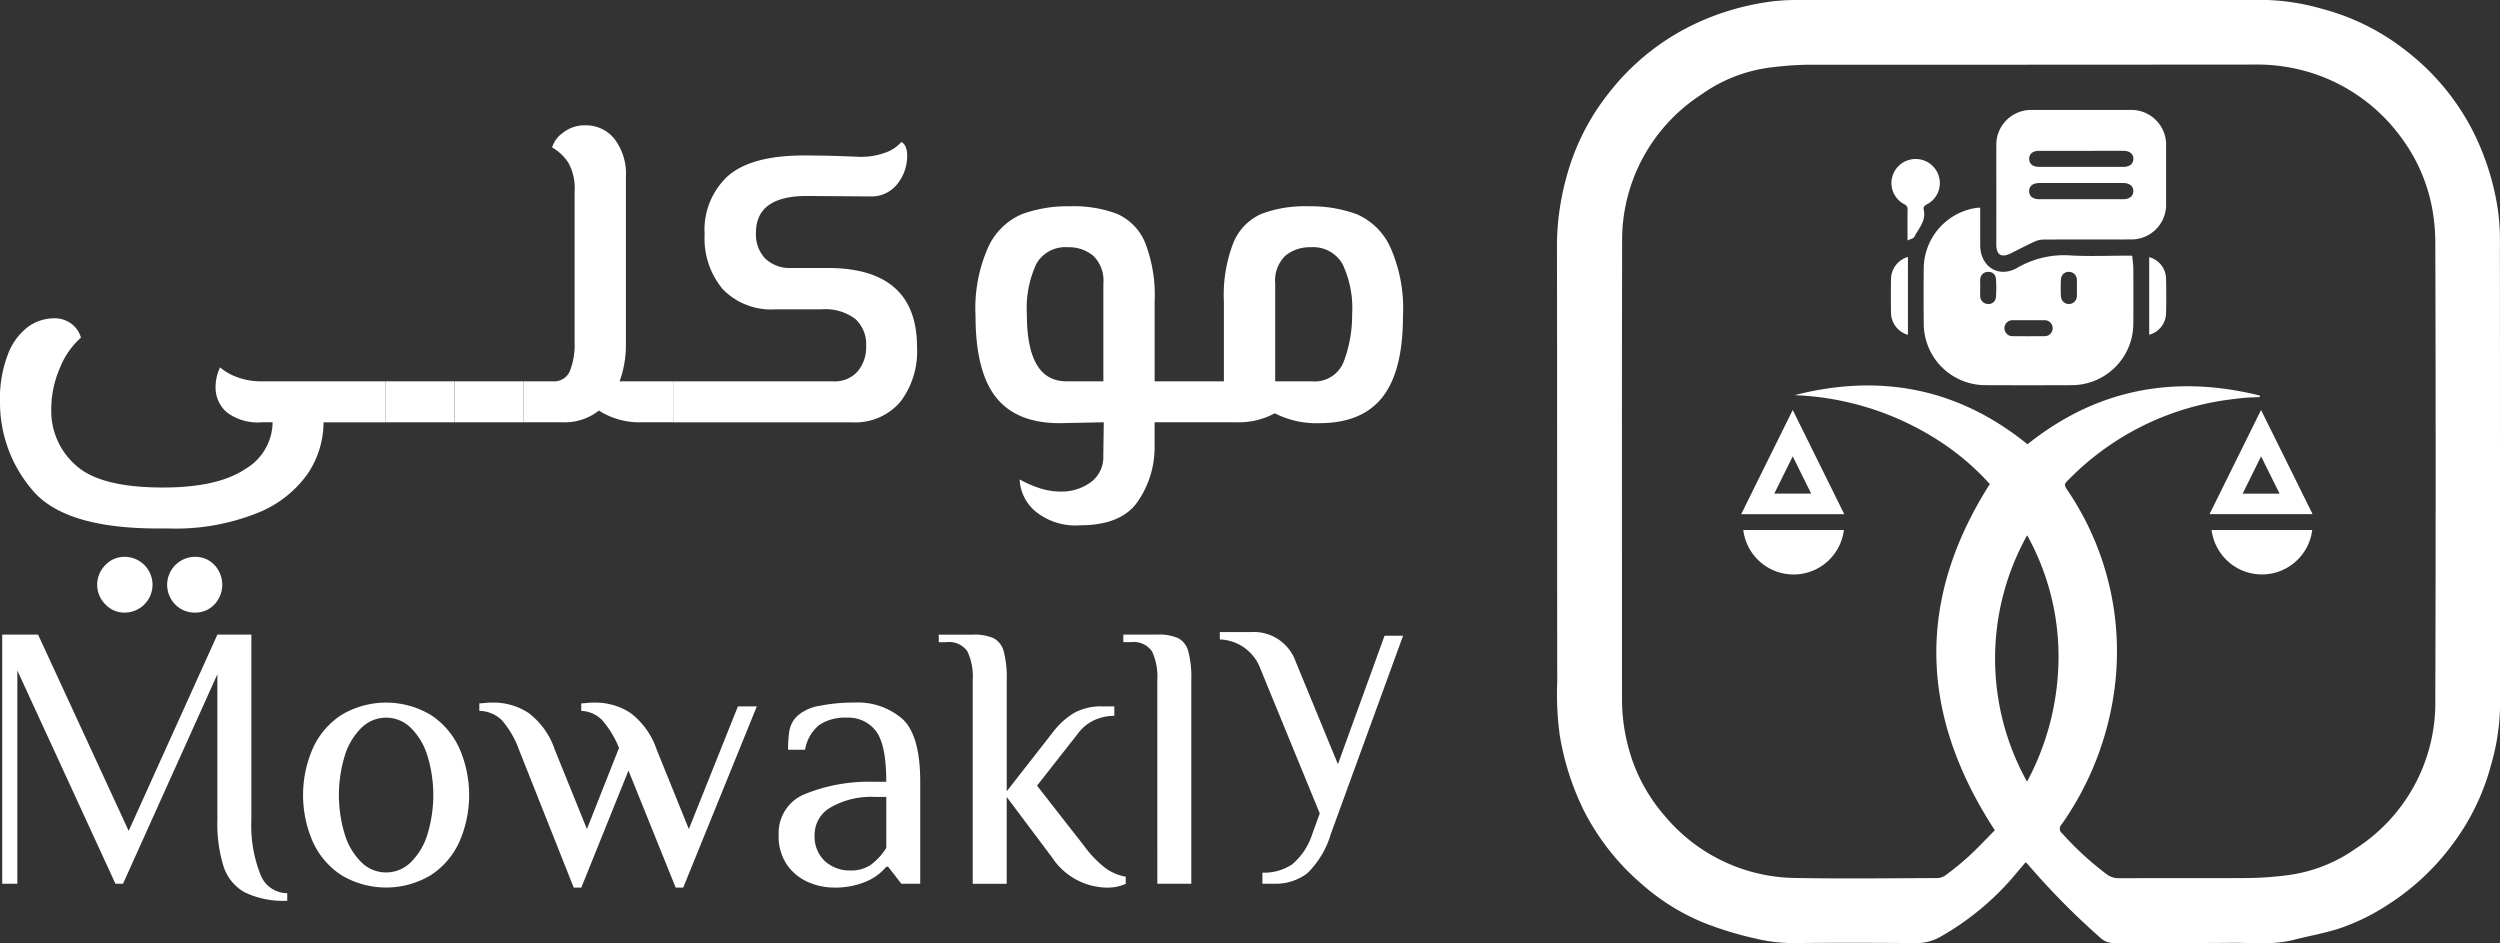 <svg xmlns="http://www.w3.org/2000/svg" width="247.131" height="93.246" viewBox="0 0 247.131 93.246">
  <rect x="0" y="0" width="247.131" height="93.246" fill="#333333" stroke="none"/>
  <g id="لوجو_موكلي" data-name="لوجو موكلي" transform="translate(-115.71 -604.4)">
    <g id="Group_5" data-name="Group 5" transform="translate(269.618 604.4)">
      <path id="Path_25" data-name="Path 25" d="M1193.143,689.651c-.452.536-.893,1.064-1.339,1.585a27.117,27.117,0,0,1-7.029,5.744,4.732,4.732,0,0,1-2.539.646c-4.027-.03-8.054-.046-12.08,0a16.29,16.29,0,0,1-3.894-.494,34.333,34.333,0,0,1-4.967-1.536,21.691,21.691,0,0,1-6.068-3.79,23.776,23.776,0,0,1-5.691-7.189,26.436,26.436,0,0,1-2.434-7.58,29.945,29.945,0,0,1-.243-5.238c-.021-14.4,0-28.8-.028-43.2a25.63,25.63,0,0,1,.936-6.68,22.861,22.861,0,0,1,4.176-8.306,23.6,23.6,0,0,1,8.256-6.723,25.461,25.461,0,0,1,7.31-2.269,19.469,19.469,0,0,1,3.066-.219q23.146-.009,46.294-.006a22.148,22.148,0,0,1,5.626.887,22.7,22.7,0,0,1,8.265,4.127,23.589,23.589,0,0,1,6.8,8.32,25.8,25.8,0,0,1,2.263,7.262,21.988,21.988,0,0,1,.221,3.573q.013,22.92.009,45.84a22.017,22.017,0,0,1-.875,5.576,22.841,22.841,0,0,1-3.932,8.036,23.929,23.929,0,0,1-6.2,5.767,21.082,21.082,0,0,1-4.887,2.4c-1.454.473-2.978.728-4.462,1.115-2.048.531-4.13.276-6.2.3-3.857.04-7.715,0-11.574.025a1.941,1.941,0,0,1-1.4-.543,73.907,73.907,0,0,1-7.221-7.33C1193.282,689.729,1193.246,689.717,1193.143,689.651ZM1216.3,643.5c.006.051.011.1.017.152-.484.022-.969.031-1.452.07s-.976.1-1.461.164a27.143,27.143,0,0,0-15.934,7.868c-.551.549-.537.548-.124,1.181a28.362,28.362,0,0,1,4.6,19.565,30.054,30.054,0,0,1-5.248,13.422.57.57,0,0,0,.069.854,30.209,30.209,0,0,0,4.364,4.014,1.959,1.959,0,0,0,1.257.424c4.332-.016,8.663.009,12.995-.021a33.626,33.626,0,0,0,3.482-.254,15.041,15.041,0,0,0,6.969-2.685,17.119,17.119,0,0,0,7.824-14.667q.07-22.591,0-45.18a18.914,18.914,0,0,0-.393-3.826,16.818,16.818,0,0,0-2.772-6.3,17.549,17.549,0,0,0-8.48-6.477,17.892,17.892,0,0,0-6.22-1.022q-22.105.018-44.212.018a32.974,32.974,0,0,0-3.533.257,14.987,14.987,0,0,0-6.963,2.7,17.145,17.145,0,0,0-7.811,14.725c-.036,15.01-.01,30.018-.014,45.028a18.327,18.327,0,0,0,.579,4.563,16.82,16.82,0,0,0,3.681,7.018,17.076,17.076,0,0,0,12.984,6.1c4.635.085,9.272.024,13.908.009a1.492,1.492,0,0,0,.833-.281,28.962,28.962,0,0,0,2.281-1.857c.912-.846,1.763-1.758,2.588-2.59-7.426-11.384-7.811-22.725-.494-34.221a25.075,25.075,0,0,0-5.112-4.33,28.231,28.231,0,0,0-14.19-4.458c8.471-2.169,16.172-.7,23.027,4.855C1200.187,642.844,1207.88,641.411,1216.3,643.5Zm-23,38.171a26.178,26.178,0,0,0,3.112-12.163,24.706,24.706,0,0,0-3.1-12.195A25,25,0,0,0,1193.3,681.667Z" transform="translate(-1146.83 -604.4)" fill="#fff"/>
      <path id="Path_26" data-name="Path 26" d="M1395.274,741.961c0,1.254,0,2.469,0,3.684,0,2.145,1.811,3.314,3.676,2.249a9.15,9.15,0,0,1,5.258-1.219c1.82.107,3.651.024,5.478.024h.611c.042.457.109.872.112,1.287.012,1.809.019,3.62,0,5.429a6.091,6.091,0,0,1-6.114,6.084q-4.236.018-8.472,0a6.093,6.093,0,0,1-6.13-6.12c-.014-1.827-.022-3.652,0-5.479a6.1,6.1,0,0,1,5.3-5.938C1395.066,741.954,1395.133,741.961,1395.274,741.961Zm4.83,11.119c-.524,0-1.046-.009-1.57,0a.791.791,0,1,0,0,1.575q1.521.016,3.039,0a.791.791,0,1,0,0-1.575C1401.084,753.071,1400.594,753.08,1400.1,753.08Zm-4.826-3.245c0,.3-.021.61,0,.912a.77.77,0,0,0,.772.727.713.713,0,0,0,.776-.654,11.5,11.5,0,0,0,0-1.87.707.707,0,0,0-.778-.649.762.762,0,0,0-.77.724C1395.261,749.291,1395.279,749.565,1395.279,749.835Zm9.553.075c0-.27.012-.542,0-.811a.786.786,0,0,0-.751-.8.759.759,0,0,0-.821.724,14.128,14.128,0,0,0,0,1.723.778.778,0,0,0,.821.731.8.8,0,0,0,.752-.8C1404.844,750.418,1404.832,750.163,1404.832,749.909Z" transform="translate(-1353.434 -721.425)" fill="#fff"/>
      <path id="Path_27" data-name="Path 27" d="M1437.813,685.538c0-1.59-.007-3.179,0-4.769a3.438,3.438,0,0,1,3.593-3.561q4.793,0,9.588,0a3.441,3.441,0,0,1,3.6,3.608q0,2.817,0,5.632a3.432,3.432,0,0,1-3.545,3.558c-2.858.006-5.717,0-8.574.012a2.3,2.3,0,0,0-.913.216c-.784.36-1.545.764-2.318,1.146-.934.463-1.433.161-1.433-.869Q1437.811,688.024,1437.813,685.538Zm8.415.491q2.053,0,4.106,0c.642,0,1.02-.3,1.021-.8s-.378-.8-1.017-.8q-4.133,0-8.265,0c-.643,0-1.018.3-1.019.8s.367.8,1.015.8C1443.457,686.032,1444.842,686.029,1446.229,686.029Zm0-4.779c-1.4,0-2.8,0-4.206,0-.606,0-.967.307-.963.794s.358.787.975.788q4.18.007,8.362,0c.6,0,.967-.315.964-.8s-.369-.782-.976-.784C1449,681.246,1447.611,681.249,1446.226,681.249Z" transform="translate(-1394.378 -666.338)" fill="#fff"/>
      <path id="Path_28" data-name="Path 28" d="M1273.936,875.92l5.094,10.3h-10.19Zm1.824,8.268-1.824-3.685c-.623,1.255-1.209,2.442-1.824,3.685Z" transform="translate(-1250.628 -835.392)" fill="#fff"/>
      <path id="Path_29" data-name="Path 29" d="M1589.209,886.225H1579.02l5.093-10.295C1585.833,879.4,1587.506,882.784,1589.209,886.225Zm-3.266-2.024c-.621-1.254-1.2-2.43-1.828-3.691l-1.823,3.691Z" transform="translate(-1514.51 -835.401)" fill="#fff"/>
      <path id="Path_30" data-name="Path 30" d="M1280.175,955.4a5.01,5.01,0,0,1-9.945,0Z" transform="translate(-1251.811 -903.009)" fill="#fff"/>
      <path id="Path_31" data-name="Path 31" d="M1590.345,955.41a5.011,5.011,0,0,1-9.945,0Z" transform="translate(-1515.684 -903.017)" fill="#fff"/>
      <path id="Path_32" data-name="Path 32" d="M1369.932,717.71c0-1.109-.009-2.07.006-3.033a.527.527,0,0,0-.322-.546,2.359,2.359,0,0,1-1.194-2.7,2.394,2.394,0,0,1,4.627.006,2.352,2.352,0,0,1-1.2,2.7c-.248.134-.376.279-.315.543.251,1.088-.5,1.836-.933,2.681C1370.523,717.518,1370.223,717.565,1369.932,717.71Z" transform="translate(-1335.277 -693.94)" fill="#fff"/>
      <path id="Path_33" data-name="Path 33" d="M1369.659,782.3a2.287,2.287,0,0,1-1.67-2.151q-.031-1.7,0-3.4a2.3,2.3,0,0,1,1.67-2.145C1369.659,777.171,1369.659,779.725,1369.659,782.3Z" transform="translate(-1334.964 -749.204)" fill="#fff"/>
      <path id="Path_34" data-name="Path 34" d="M1539.05,774.71a2.235,2.235,0,0,1,1.667,2.093c.028,1.166.03,2.334,0,3.5a2.248,2.248,0,0,1-1.666,2.078Z" transform="translate(-1480.506 -749.289)" fill="#fff"/>
    </g>
    <g id="Group_8" data-name="Group 8" transform="translate(115.71 616.787)">
      <g id="Group_6" data-name="Group 6">
        <path id="Path_35" data-name="Path 35" d="M118.868,832.145a13.28,13.28,0,0,1-3.158-8.651,12.189,12.189,0,0,1,.8-4.76,6.04,6.04,0,0,1,2-2.691A4.35,4.35,0,0,1,121,815.22a2.718,2.718,0,0,1,1.846.6,2.6,2.6,0,0,1,.867,1.312,7.752,7.752,0,0,0-2.046,2.914,10.228,10.228,0,0,0-.89,4.248,7.118,7.118,0,0,0,2.4,5.427q2.4,2.223,8.629,2.224,5.427,0,8.139-1.824a5.417,5.417,0,0,0,2.714-4.626H141.6a5.052,5.052,0,0,1-3.491-1,3.266,3.266,0,0,1-1.09-2.514,4.593,4.593,0,0,1,.445-1.912,5.262,5.262,0,0,0,1.667.957,6.648,6.648,0,0,0,2.424.422h12.277V825.5h-6.138a9.186,9.186,0,0,1-1.512,5,11.014,11.014,0,0,1-4.96,3.936,21.827,21.827,0,0,1-8.918,1.557h-.979Q122.028,835.994,118.868,832.145Zm7.25,11.343a2.739,2.739,0,0,1,0-3.869,2.574,2.574,0,0,1,1.912-.822,2.757,2.757,0,1,1,0,5.514A2.568,2.568,0,0,1,126.118,843.487Zm6.917.022a2.768,2.768,0,0,1,1.934-4.714,2.593,2.593,0,0,1,1.934.8,2.851,2.851,0,0,1,0,3.914,2.588,2.588,0,0,1-1.934.8A2.676,2.676,0,0,1,133.035,843.51Z" transform="translate(-115.71 -796.14)" fill="#fff"/>
        <path id="Path_36" data-name="Path 36" d="M371.1,856.95h6.8V861h-6.8Z" transform="translate(-332.98 -831.641)" fill="#fff"/>
        <path id="Path_37" data-name="Path 37" d="M416.69,856.95h6.8V861h-6.8Z" transform="translate(-371.765 -831.641)" fill="#fff"/>
        <path id="Path_38" data-name="Path 38" d="M477.1,712.7v4.048h-3.158a7.491,7.491,0,0,1-4.181-1.157,5.455,5.455,0,0,1-3.558,1.157H462.29V712.7h2.936a1.679,1.679,0,0,0,1.667-1.022,7,7,0,0,0,.467-2.846v-14.9a5.152,5.152,0,0,0-.645-2.891,4.8,4.8,0,0,0-1.579-1.467,2.733,2.733,0,0,1,1.045-1.424,3.4,3.4,0,0,1,2.246-.757,3.6,3.6,0,0,1,2.869,1.334,5.743,5.743,0,0,1,1.134,3.826v16.413a10.5,10.5,0,0,1-.622,3.736Z" transform="translate(-410.559 -687.39)" fill="#fff"/>
        <path id="Path_39" data-name="Path 39" d="M561.52,722.074h15.834a3,3,0,0,0,2.4-.979,3.744,3.744,0,0,0,.845-2.536,3.369,3.369,0,0,0-1.067-2.646,4.9,4.9,0,0,0-3.336-.957h-4.581a6.653,6.653,0,0,1-5.182-1.979,7.791,7.791,0,0,1-1.8-5.448,7.2,7.2,0,0,1,2.336-5.782q2.335-2,7.451-2,2.624,0,5.427.133a7.067,7.067,0,0,0,2.736-.445,3.633,3.633,0,0,0,1.49-1.022.857.857,0,0,1,.4.422,2.083,2.083,0,0,1,.178.957,4.423,4.423,0,0,1-.957,2.758,3.244,3.244,0,0,1-2.736,1.245l-6.227-.045q-5.026,0-5.026,3.648a3.473,3.473,0,0,0,.912,2.536,3.533,3.533,0,0,0,2.646.934h3.514q8.851,0,8.851,7.829a8.216,8.216,0,0,1-1.669,5.427,5.873,5.873,0,0,1-4.781,2H561.52Z" transform="translate(-494.977 -696.765)" fill="#fff"/>
        <path id="Path_40" data-name="Path 40" d="M783.557,762.362h-4.093v2.491a9.407,9.407,0,0,1-1.6,5.248q-1.6,2.445-5.782,2.446a6.24,6.24,0,0,1-4.426-1.4,4.381,4.381,0,0,1-1.534-3.136,10.448,10.448,0,0,0,1.846.822,6.549,6.549,0,0,0,2.157.378,4.875,4.875,0,0,0,3.046-.934,3.067,3.067,0,0,0,1.223-2.579l.045-3.336-4.358.09q-4.27,0-6.294-2.558t-2.024-8.029a14.857,14.857,0,0,1,1.29-6.894,6.483,6.483,0,0,1,3.291-3.181,13.143,13.143,0,0,1,4.76-.778,12.094,12.094,0,0,1,4.67.757,5.337,5.337,0,0,1,2.736,2.8,14.289,14.289,0,0,1,.957,5.872v7.874h4.093Zm-12.81-4.047H774.4v-9.653a3.421,3.421,0,0,0-1-2.758,3.766,3.766,0,0,0-2.514-.845,3.293,3.293,0,0,0-3.114,1.646,10.387,10.387,0,0,0-.934,4.982Q766.832,758.315,770.747,758.315Z" transform="translate(-665.329 -733.007)" fill="#fff"/>
        <path id="Path_41" data-name="Path 41" d="M923.66,741.8a6.484,6.484,0,0,1,3.291,3.181,14.857,14.857,0,0,1,1.29,6.894q0,5.427-2.024,8.006t-6.25,2.579a9.018,9.018,0,0,1-4.4-.979,7.405,7.405,0,0,1-3.736.89H907.78v-4.048h2.758V750.45a14.27,14.27,0,0,1,.957-5.872,5.321,5.321,0,0,1,2.736-2.8,12.084,12.084,0,0,1,4.67-.757A13.139,13.139,0,0,1,923.66,741.8Zm-1.223,14.434a12.925,12.925,0,0,0,.779-4.538,10.184,10.184,0,0,0-.957-4.982,3.345,3.345,0,0,0-3.136-1.646,3.763,3.763,0,0,0-2.513.845,3.425,3.425,0,0,0-1,2.758v9.653h3.648A3.07,3.07,0,0,0,922.437,756.233Z" transform="translate(-789.554 -733.015)" fill="#fff"/>
      </g>
      <g id="Group_7" data-name="Group 7" transform="translate(0.219 50.093)">
        <path id="Path_42" data-name="Path 42" d="M141.172,1050.175a4.514,4.514,0,0,1-2.108-2.555,14.3,14.3,0,0,1-.615-4.645v-14.367l-9.329,20.71h-.746l-9.7-21.083v21.083H117.18V1024.69h3.545l8.956,19.4,8.769-19.4h3.358v18.285a13.171,13.171,0,0,0,.878,5.373,2.835,2.835,0,0,0,2.669,1.9V1051A8.8,8.8,0,0,1,141.172,1050.175Z" transform="translate(-117.18 -1024.436)" fill="#fff"/>
        <path id="Path_43" data-name="Path 43" d="M320.226,1086.76a7.716,7.716,0,0,1-2.836-3.3,11.519,11.519,0,0,1,0-9.254,7.716,7.716,0,0,1,2.836-3.3,8.6,8.6,0,0,1,8.807,0,7.744,7.744,0,0,1,2.836,3.3,11.519,11.519,0,0,1,0,9.254,7.726,7.726,0,0,1-2.836,3.3,8.6,8.6,0,0,1-8.807,0Zm6.848-1.286a6.544,6.544,0,0,0,1.642-2.761,13.292,13.292,0,0,0,0-7.762,6.554,6.554,0,0,0-1.642-2.761,3.47,3.47,0,0,0-4.89,0,6.539,6.539,0,0,0-1.642,2.761,13.294,13.294,0,0,0,0,7.762,6.529,6.529,0,0,0,1.642,2.761,3.47,3.47,0,0,0,4.89,0Z" transform="translate(-286.681 -1062.719)" fill="#fff"/>
        <path id="Path_44" data-name="Path 44" d="M437.09,1074.353a9.194,9.194,0,0,0-1.7-2.929,3.273,3.273,0,0,0-2.221-.913v-.746c.125,0,.31-.012.56-.037s.5-.037.746-.037a6.3,6.3,0,0,1,3.564,1.027,7.592,7.592,0,0,1,2.594,3.639l3.172,7.836,3.172-8.023a9.73,9.73,0,0,0-1.7-2.779,3.036,3.036,0,0,0-2.033-.878v-.746c.124,0,.31-.012.56-.037s.5-.037.746-.037a6.3,6.3,0,0,1,3.564,1.027,7.592,7.592,0,0,1,2.594,3.639l3.172,7.836,4.851-12.128H460.6l-7.277,17.912h-.746l-4.664-11.568-4.664,11.568H442.5Z" transform="translate(-386.005 -1062.719)" fill="#fff"/>
        <path id="Path_45" data-name="Path 45" d="M634.415,1087.469a5,5,0,0,1-2.108-1.66,4.932,4.932,0,0,1-.878-3.06,4.126,4.126,0,0,1,2.63-4.03,16.816,16.816,0,0,1,6.884-1.194h1.12q0-3.656-1.008-5a3.416,3.416,0,0,0-2.911-1.343,4.588,4.588,0,0,0-2.687.709,3.976,3.976,0,0,0-1.418,2.463h-1.679a10.418,10.418,0,0,1,.149-2,2.677,2.677,0,0,1,.784-1.361,4.342,4.342,0,0,1,2.221-.988,16.911,16.911,0,0,1,3.376-.316,6.753,6.753,0,0,1,4.776,1.624q1.753,1.623,1.754,6.212V1087.6h-1.866l-1.306-1.679h-.187a5.173,5.173,0,0,1-1.978,1.455,7.824,7.824,0,0,1-3.246.6A6.4,6.4,0,0,1,634.415,1087.469Zm6.157-1.772a6.013,6.013,0,0,0,1.493-1.642v-5.038h-1.119a8.027,8.027,0,0,0-4.366,1.027,3.1,3.1,0,0,0-1.6,2.7,3.333,3.333,0,0,0,1.027,2.63,3.645,3.645,0,0,0,2.52.914A3.4,3.4,0,0,0,640.572,1085.7Z" transform="translate(-554.672 -1062.719)" fill="#fff"/>
        <path id="Path_46" data-name="Path 46" d="M748.615,1046.7l-4.478-5.971v8.583h-3.358v-20.15a5.879,5.879,0,0,0-.522-2.818,2.2,2.2,0,0,0-2.09-.914h-.746v-.746h3.358a4.693,4.693,0,0,1,2.072.355,2.064,2.064,0,0,1,.988,1.287,10,10,0,0,1,.3,2.836v11.008l4.664-5.97a7.371,7.371,0,0,1,2.052-1.809,5.615,5.615,0,0,1,2.8-.615h1.12v.933a4.776,4.776,0,0,0-1.94.41,4.151,4.151,0,0,0-1.6,1.269l-4.1,5.224,4.664,5.97a10.853,10.853,0,0,0,2.033,2.127,4.719,4.719,0,0,0,2.072.9v.709a4.482,4.482,0,0,1-1.866.373A6.606,6.606,0,0,1,748.615,1046.7Z" transform="translate(-644.841 -1024.428)" fill="#fff"/>
        <path id="Path_47" data-name="Path 47" d="M863.028,1029.158a5.88,5.88,0,0,0-.522-2.818,2.2,2.2,0,0,0-2.09-.914h-.746v-.746h3.358a4.693,4.693,0,0,1,2.072.355,2.065,2.065,0,0,1,.988,1.287,10,10,0,0,1,.3,2.836v20.15h-3.358Z" transform="translate(-748.844 -1024.428)" fill="#fff"/>
        <path id="Path_48" data-name="Path 48" d="M927.778,1046.772a4.939,4.939,0,0,0,2.945-.824,6.461,6.461,0,0,0,1.994-3.018l.731-2.012-5.854-14.27a4.434,4.434,0,0,0-4.024-2.927v-.731h3.111a4.386,4.386,0,0,1,4.391,2.927l4.172,10.135,4.611-12.7h1.83l-7.135,19.576a8.993,8.993,0,0,1-2.342,3.915,5.174,5.174,0,0,1-3.33,1.024h-1.1v-1.1Z" transform="translate(-803.206 -1022.99)" fill="#fff"/>
      </g>
    </g>
  </g>
</svg>
